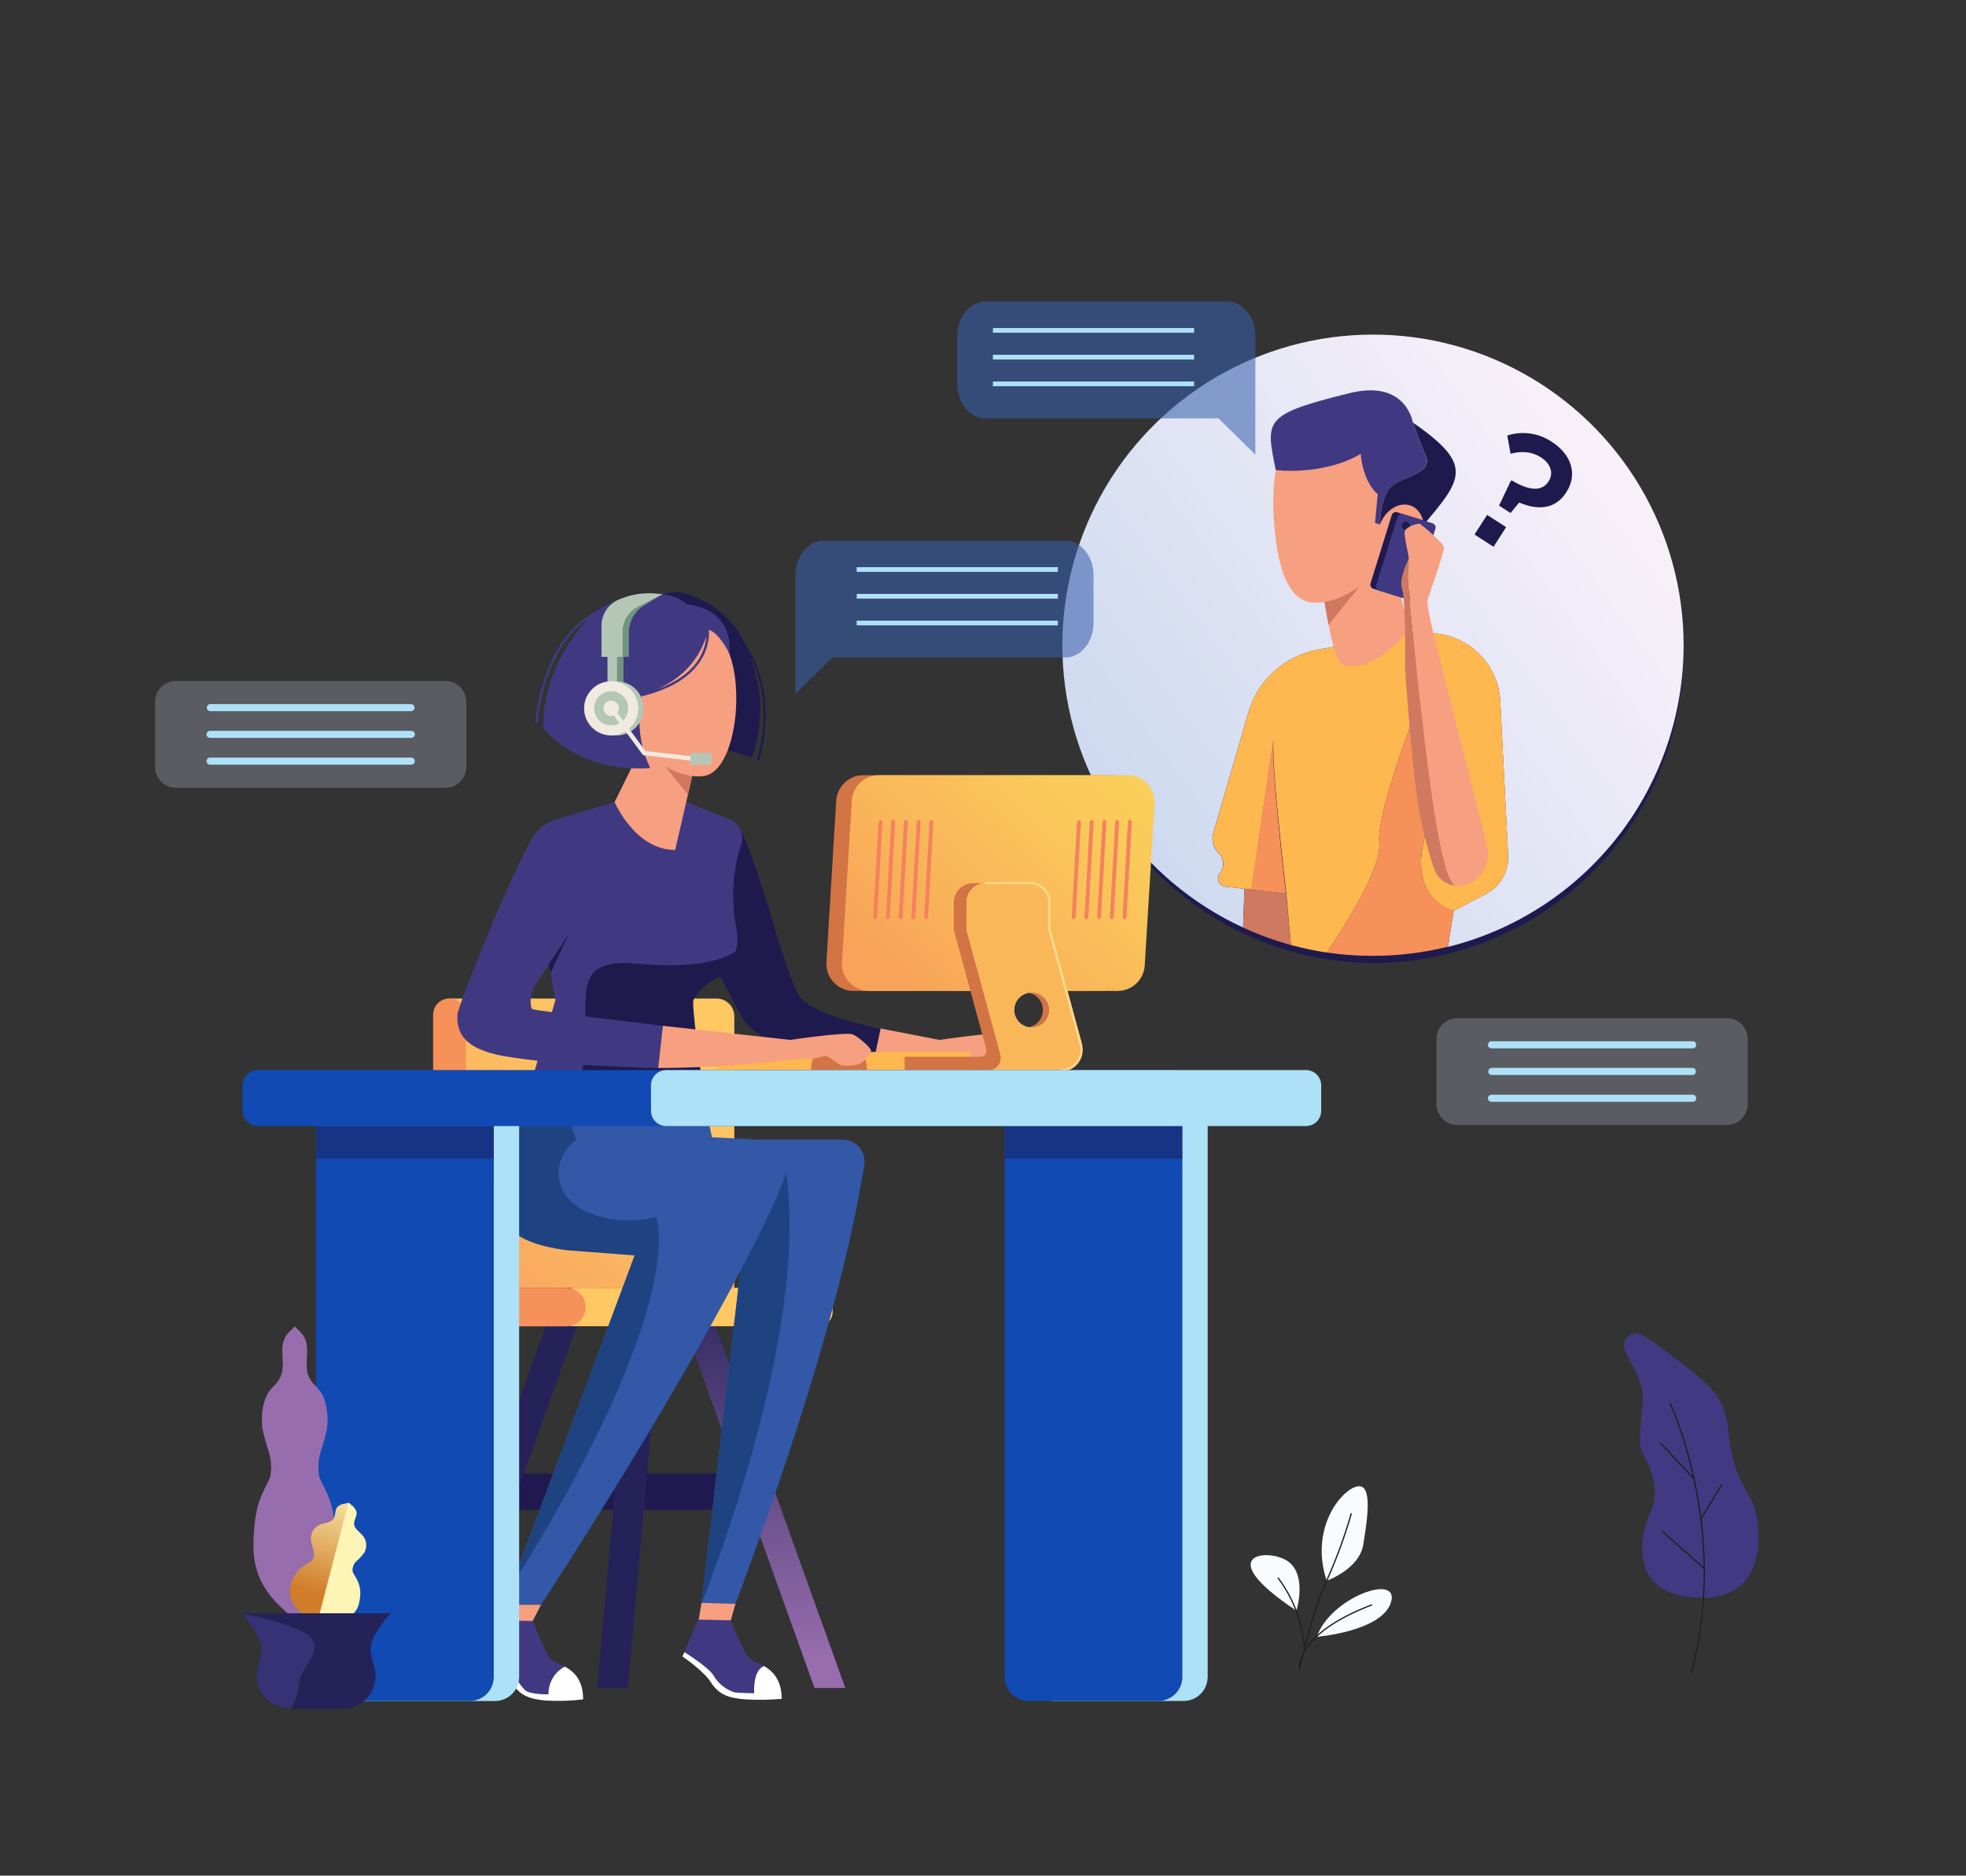 <svg xmlns="http://www.w3.org/2000/svg" width="671" height="640" viewBox="0 0 671 640" fill="none"><rect x="0" y="0" width="671" height="640" fill="#333333" stroke="none"/><path d="M256.266 502.836H171.943V515.216H256.266V502.836Z" fill="#1F1950"></path><path d="M288.496 575.975H277.995L228.531 438.185H239.032L288.496 575.975Z" fill="url(#paint0_linear_850:14373)"></path><path d="M203.805 575.975H214.306L226.663 438.185H216.162L203.805 575.975Z" fill="url(#paint1_linear_850:14373)"></path><path d="M141.973 575.975H152.474L201.938 438.185H191.437L141.973 575.975Z" fill="url(#paint2_linear_850:14373)"></path><path d="M154.408 340.722H244.557C245.353 340.722 246.141 340.879 246.876 341.184C247.612 341.488 248.28 341.935 248.843 342.498C249.406 343.061 249.852 343.729 250.157 344.464C250.461 345.2 250.618 345.988 250.618 346.784V439.427H155.884C154.831 439.427 153.821 439.008 153.077 438.264C152.332 437.519 151.914 436.509 151.914 435.456V343.216C151.914 342.555 152.177 341.921 152.645 341.453C153.112 340.985 153.747 340.722 154.408 340.722Z" fill="url(#paint3_linear_850:14373)"></path><path d="M194.869 439.427H279.314C280.608 439.427 281.848 439.94 282.762 440.855C283.677 441.769 284.19 443.009 284.19 444.302V447.657C284.19 448.951 283.677 450.191 282.762 451.105C281.848 452.02 280.608 452.533 279.314 452.533H194.869V439.427Z" fill="url(#paint4_linear_850:14373)"></path><path d="M159.006 425.302V346.281C159.006 344.798 158.416 343.375 157.368 342.327C156.319 341.278 154.897 340.689 153.414 340.689C151.931 340.689 150.509 341.278 149.46 342.327C148.411 343.375 147.822 344.798 147.822 346.281V426.342C147.822 433.297 150.585 439.968 155.503 444.886C160.421 449.804 167.092 452.567 174.047 452.567H193.316C194.179 452.568 195.034 452.4 195.832 452.071C196.629 451.741 197.354 451.258 197.965 450.648C198.576 450.039 199.061 449.314 199.391 448.517C199.722 447.72 199.892 446.865 199.892 446.002C199.892 444.258 199.199 442.586 197.966 441.353C196.733 440.119 195.06 439.427 193.316 439.427H173.119C171.265 439.427 169.428 439.061 167.715 438.351C166.002 437.641 164.446 436.601 163.135 435.289C161.825 433.977 160.785 432.42 160.077 430.706C159.368 428.993 159.004 427.156 159.006 425.302Z" fill="#F69159"></path><path d="M469.622 116.642C445.449 116.648 422.004 124.914 403.172 140.069C384.34 155.225 371.252 176.36 366.077 199.973C360.902 223.585 363.951 248.257 374.719 269.9C385.486 291.542 403.325 308.856 425.28 318.971C430.556 321.404 436.024 323.394 441.63 324.921L442.223 325.088C446.055 326.112 449.942 326.919 453.865 327.504C459.083 328.262 464.349 328.636 469.622 328.622C497.55 328.335 524.236 317.04 543.883 297.19C563.53 277.34 574.551 250.539 574.551 222.61C574.551 194.681 563.53 167.88 543.883 148.03C524.236 128.18 497.55 116.884 469.622 116.597V116.642Z" fill="#1F1A4E"></path><path d="M574.622 220.189C574.622 201.165 569.503 182.491 559.802 166.126C550.101 149.762 536.175 136.309 519.485 127.178C502.796 118.048 483.956 113.577 464.944 114.234C445.931 114.891 427.445 120.651 411.425 130.911C395.405 141.172 382.441 155.553 373.893 172.549C365.344 189.544 361.526 208.526 362.839 227.505C364.151 246.483 370.547 264.759 381.354 280.415C392.161 296.072 406.982 308.531 424.262 316.488L424.743 303.27L418.212 302.543C417.701 302.485 417.215 302.291 416.806 301.98C416.396 301.669 416.078 301.253 415.886 300.777C415.693 300.3 415.633 299.78 415.712 299.272C415.791 298.764 416.005 298.286 416.333 297.89C417.122 296.931 417.526 295.713 417.466 294.473C417.406 293.232 416.887 292.059 416.009 291.18L415.785 290.968C414.933 290.119 414.324 289.057 414.023 287.892C413.722 286.727 413.74 285.503 414.074 284.347L426.085 243.081C427.642 237.699 430.662 232.856 434.808 229.089C438.954 225.321 444.064 222.779 449.57 221.743L482.214 215.659L489.226 216.107C495.195 216.48 500.818 219.037 505.023 223.29C509.228 227.543 511.722 233.194 512.029 239.167L514.713 291.907C514.848 294.571 514.217 297.218 512.895 299.535C511.573 301.851 509.615 303.741 507.254 304.981L496.137 310.807L494.191 323.109C517.163 317.394 537.561 304.156 552.137 285.505C566.713 266.853 574.628 243.86 574.622 220.189Z" fill="url(#paint5_linear_850:14373)"></path><path d="M438.923 304.869L424.743 303.281L424.262 316.488C429.541 318.928 435.014 320.925 440.623 322.46L438.923 304.869Z" fill="#CF7961"></path><path d="M514.723 291.885L512.039 239.144C511.732 233.171 509.239 227.52 505.034 223.268C500.828 219.015 495.206 216.458 489.236 216.084L482.225 215.637L449.569 221.743C444.064 222.779 438.953 225.321 434.807 229.089C430.661 232.856 427.641 237.699 426.084 243.081L414.118 284.336C413.784 285.492 413.766 286.716 414.067 287.881C414.368 289.045 414.977 290.108 415.829 290.957L416.053 291.169C416.931 292.048 417.45 293.221 417.51 294.462C417.57 295.702 417.166 296.92 416.377 297.879C416.049 298.275 415.835 298.753 415.756 299.261C415.677 299.769 415.737 300.289 415.93 300.765C416.122 301.242 416.44 301.658 416.85 301.969C417.259 302.28 417.745 302.474 418.256 302.531L424.787 303.258L438.967 304.846L427.135 303.527L429.07 290.286L434.662 252.363C434.114 257.451 435.937 276.586 437.391 290.286C438.263 298.561 439.012 304.824 439.012 304.824L440.623 322.46L441.226 322.617C445.055 323.639 448.938 324.446 452.857 325.032C459.165 315.739 471.612 296.202 470.75 287.68C469.632 276.295 485.926 235.689 485.926 235.689C485.926 235.689 490.098 259.979 488.8 272.158C487.503 284.336 483.276 290.901 485.736 300.015C486.359 302.575 487.652 304.924 489.481 306.82C491.311 308.717 493.611 310.093 496.148 310.807L507.264 304.981C509.629 303.739 511.589 301.846 512.911 299.525C514.234 297.204 514.862 294.552 514.723 291.885Z" fill="#FFB84F"></path><path d="M434.573 252.385L428.982 290.308L427.047 303.549L438.879 304.869C438.879 304.869 438.13 298.584 437.257 290.33C435.848 276.608 434.025 257.474 434.573 252.385Z" fill="#F69159"></path><path d="M485.736 300.015C483.276 290.901 487.492 284.359 488.801 272.158C490.109 259.957 485.927 235.689 485.927 235.689C485.927 235.689 469.61 276.295 470.751 287.68C471.601 296.202 459.154 315.739 452.857 325.032C458.075 325.791 463.342 326.164 468.615 326.151C477.243 326.155 485.839 325.107 494.213 323.031L496.159 310.729C493.631 310.023 491.334 308.66 489.503 306.778C487.672 304.896 486.373 302.563 485.736 300.015Z" fill="#F69159"></path><path d="M458.415 226.954C468.838 230.309 481.005 214.809 481.005 214.809L473.993 187.187L450.105 189.949C450.105 189.949 453.718 225.445 458.415 226.954Z" fill="#F79F81"></path><path d="M453.439 213.244L465.293 198.459L449.301 190.452L453.439 213.244Z" fill="#CF7961"></path><path d="M434.695 175.701C435.332 188.83 438.106 204.968 448.003 205.617C461.121 206.478 476.946 191.201 478.109 178.094C479.272 164.988 484.103 143.225 466.333 141.648C440.521 139.367 433.554 152.473 434.695 175.701Z" fill="#F79F81"></path><path d="M474.072 166.799C477.103 162.717 489.248 161.778 486.687 155.795C484.126 149.812 482.214 144.187 482.214 144.187C482.214 144.187 479.977 129.38 460.697 134.122C430.905 141.469 432.023 143.348 435.411 160.391C435.411 160.391 451.471 162.46 464.432 154.878C464.432 154.878 464.891 164.003 470.225 168.656L469.297 178.419L470.952 179.056C470.952 179.056 471.03 170.881 474.072 166.799Z" fill="#403982"></path><path d="M482.226 144.187C482.226 144.187 484.127 149.778 486.699 155.795C489.271 161.811 477.115 162.717 474.084 166.799C471.053 170.881 470.986 179.101 470.986 179.101L482.226 183.406C498.497 163.97 504.693 159.765 482.226 144.187Z" fill="#1F1A4E"></path><path d="M485.204 184.429C487.121 179.356 485.482 174.037 481.542 172.547C477.602 171.057 472.853 173.962 470.935 179.034C469.018 184.107 470.657 189.426 474.597 190.916C478.537 192.406 483.286 189.501 485.204 184.429Z" fill="#F79F81"></path><path d="M486.546 177.814L476.852 174.793C476.079 174.552 475.258 174.983 475.017 175.755L467.75 199.074C467.509 199.846 467.94 200.667 468.713 200.908L478.407 203.93C479.18 204.17 480.001 203.739 480.242 202.967L487.509 179.649C487.75 178.876 487.319 178.055 486.546 177.814Z" fill="#1F1A4E"></path><path d="M488.944 178.555L478.801 175.394C478.029 175.153 477.207 175.584 476.966 176.357L469.699 199.675C469.458 200.447 469.889 201.269 470.662 201.509L480.805 204.671C481.577 204.911 482.399 204.48 482.639 203.708L489.907 180.39C490.147 179.617 489.716 178.796 488.944 178.555Z" fill="#403982"></path><path d="M479.764 180.722C480.53 180.722 481.15 180.102 481.15 179.336C481.15 178.57 480.53 177.949 479.764 177.949C478.998 177.949 478.377 178.57 478.377 179.336C478.377 180.102 478.998 180.722 479.764 180.722Z" fill="#1F1A4E"></path><path d="M507.521 288.441L490.243 220.222C490.243 220.222 486.642 206.545 487.257 204.566C487.872 202.586 492.949 188.305 492.849 186.829C492.748 185.353 485.401 179.224 484.741 178.799C484.081 178.374 479.708 179.75 479.429 181.416C479.149 183.082 480.894 189.68 480.804 190.497C480.804 190.497 480.089 198.471 480.804 201.345C481.52 204.219 489.013 299.892 496.886 302.274C498.546 302.44 500.22 302.138 501.717 301.402C504.036 300.248 505.882 298.325 506.941 295.961C507.999 293.597 508.205 290.939 507.521 288.441Z" fill="#F79F81"></path><path d="M480.76 201.3C480.044 198.426 480.76 190.452 480.76 190.452C480.659 191.28 477.26 197.453 478.523 200.909C479.787 204.364 479.586 226.485 479.575 228.375C479.575 229.762 480.917 246.917 482.158 259.286C482.158 259.442 482.158 259.599 482.158 259.755L482.225 260.382L482.393 262.037C482.751 265.392 483.086 268.243 483.377 269.999C484.508 279.055 486.569 287.971 489.528 296.604C490.094 298.124 491.076 299.453 492.361 300.442C493.646 301.431 495.183 302.038 496.797 302.196C488.969 299.848 481.465 204.185 480.76 201.3Z" fill="#CF7961"></path><path d="M515.652 164.048L516.044 163.97C522.329 167.727 526.411 167.549 528.468 164.35L528.536 164.249C530.28 161.532 529.408 158.3 525.919 156.063C522.866 154.095 519.466 153.827 515.552 154.811L514.433 148.604C516.954 147.793 519.626 147.562 522.248 147.93C524.87 148.298 527.376 149.255 529.576 150.729C536.353 155.079 538.522 161.823 534.642 167.884L534.575 167.985C530.66 174.091 524.51 174.024 518.493 171.485L515.552 175.053L511.626 172.525L515.652 164.048ZM507.556 175.701L514.042 179.873L509.748 186.583L503.25 182.389L507.556 175.701Z" fill="#1F1A4E"></path><path d="M341.663 352.823C339.706 352.04 320.65 354.836 320.65 354.836L272.707 345.565L254.869 348.618C272.841 365.292 304.624 361.501 315.539 359.589H315.852C319.363 359.589 327.572 362.843 329.641 362.675C331.71 362.508 339.706 364.196 341.943 364.196C344.179 364.196 348.988 359.499 348.955 358.929C348.921 358.359 343.62 353.606 341.663 352.823Z" fill="#F79F81"></path><path opacity="0.57" d="M271.498 236.751L284.057 224.349H363.626C368.927 224.349 373.222 219.048 373.222 212.517V196.301C373.222 189.77 368.927 184.48 363.626 184.48H281.093C275.792 184.48 271.498 189.77 271.498 196.301V236.751Z" fill="#3960AC"></path><path d="M361.054 193.528H292.389V195.138H361.054V193.528Z" fill="#ADE1F7"></path><path d="M361.054 202.653H292.389V204.263H361.054V202.653Z" fill="#ADE1F7"></path><path d="M361.054 211.779H292.389V213.389H361.054V211.779Z" fill="#ADE1F7"></path><path opacity="0.57" d="M428.457 155.158L415.887 142.755H336.306C331.005 142.755 326.711 137.454 326.711 130.923V114.707C326.711 108.176 331.005 102.875 336.306 102.875H418.85C424.151 102.875 428.457 108.176 428.457 114.707V155.158Z" fill="#3960AC"></path><path d="M407.554 111.934H338.889V113.544H407.554V111.934Z" fill="#ADE1F7"></path><path d="M407.554 121.06H338.889V122.67H407.554V121.06Z" fill="#ADE1F7"></path><path d="M407.554 130.174H338.889V131.784H407.554V130.174Z" fill="#ADE1F7"></path><path opacity="0.25" d="M152.005 232.356H60.078C56.131 232.356 52.932 235.556 52.932 239.502V261.668C52.932 265.614 56.131 268.814 60.078 268.814H152.005C155.951 268.814 159.151 265.614 159.151 261.668V239.502C159.151 235.556 155.951 232.356 152.005 232.356Z" fill="#D1DBEF"></path><path d="M140.375 242.678H71.698C71.396 242.649 71.116 242.509 70.912 242.285C70.709 242.06 70.596 241.768 70.596 241.465C70.596 241.162 70.709 240.87 70.912 240.645C71.116 240.421 71.396 240.28 71.698 240.251H140.375C140.677 240.28 140.957 240.421 141.161 240.645C141.364 240.87 141.477 241.162 141.477 241.465C141.477 241.768 141.364 242.06 141.161 242.285C140.957 242.509 140.677 242.649 140.375 242.678Z" fill="#ADE1F7"></path><path d="M140.375 251.793H71.698C71.378 251.793 71.07 251.666 70.844 251.439C70.618 251.213 70.49 250.905 70.49 250.585C70.49 250.265 70.618 249.957 70.844 249.731C71.07 249.504 71.378 249.377 71.698 249.377H140.375C140.695 249.377 141.002 249.504 141.229 249.731C141.455 249.957 141.583 250.265 141.583 250.585C141.583 250.905 141.455 251.213 141.229 251.439C141.002 251.666 140.695 251.793 140.375 251.793Z" fill="#ADE1F7"></path><path d="M140.375 260.918H71.698C71.539 260.918 71.382 260.887 71.236 260.826C71.089 260.766 70.956 260.677 70.844 260.565C70.732 260.452 70.643 260.319 70.582 260.173C70.522 260.026 70.49 259.869 70.49 259.71C70.49 259.552 70.522 259.395 70.582 259.248C70.643 259.102 70.732 258.969 70.844 258.856C70.956 258.744 71.089 258.655 71.236 258.595C71.382 258.534 71.539 258.503 71.698 258.503H140.375C140.533 258.503 140.691 258.534 140.837 258.595C140.984 258.655 141.117 258.744 141.229 258.856C141.341 258.969 141.43 259.102 141.491 259.248C141.551 259.395 141.583 259.552 141.583 259.71C141.583 259.869 141.551 260.026 141.491 260.173C141.43 260.319 141.341 260.452 141.229 260.565C141.117 260.677 140.984 260.766 140.837 260.826C140.691 260.887 140.533 260.918 140.375 260.918Z" fill="#ADE1F7"></path><path opacity="0.25" d="M589.35 347.399H497.424C493.477 347.399 490.277 350.599 490.277 354.545V376.711C490.277 380.657 493.477 383.857 497.424 383.857H589.35C593.297 383.857 596.497 380.657 596.497 376.711V354.545C596.497 350.599 593.297 347.399 589.35 347.399Z" fill="#D1DBEF"></path><path d="M577.721 357.721H509.044C508.723 357.721 508.416 357.594 508.19 357.368C507.963 357.141 507.836 356.834 507.836 356.513C507.836 356.193 507.963 355.886 508.19 355.659C508.416 355.433 508.723 355.306 509.044 355.306H577.721C578.041 355.306 578.348 355.433 578.575 355.659C578.801 355.886 578.928 356.193 578.928 356.513C578.928 356.834 578.801 357.141 578.575 357.368C578.348 357.594 578.041 357.721 577.721 357.721Z" fill="#ADE1F7"></path><path d="M577.721 366.813H509.044C508.742 366.784 508.462 366.644 508.258 366.42C508.054 366.195 507.941 365.903 507.941 365.6C507.941 365.297 508.054 365.005 508.258 364.78C508.462 364.556 508.742 364.415 509.044 364.386H577.721C578.022 364.415 578.302 364.556 578.506 364.78C578.71 365.005 578.823 365.297 578.823 365.6C578.823 365.903 578.71 366.195 578.506 366.42C578.302 366.644 578.022 366.784 577.721 366.813Z" fill="#ADE1F7"></path><path d="M577.721 375.961H509.044C508.723 375.961 508.416 375.834 508.19 375.607C507.963 375.381 507.836 375.074 507.836 374.753C507.836 374.433 507.963 374.126 508.19 373.899C508.416 373.673 508.723 373.546 509.044 373.546H577.721C578.041 373.546 578.348 373.673 578.575 373.899C578.801 374.126 578.928 374.433 578.928 374.753C578.928 375.074 578.801 375.381 578.575 375.607C578.348 375.834 578.041 375.961 577.721 375.961Z" fill="#ADE1F7"></path><path d="M287.559 388.867H257.912L239.426 546.977L251.023 547.268C285.434 455.229 292.144 413.817 294.985 397.691C295.174 396.608 295.124 395.497 294.838 394.435C294.552 393.374 294.037 392.388 293.329 391.547C292.622 390.706 291.738 390.03 290.741 389.567C289.744 389.104 288.658 388.865 287.559 388.867Z" fill="#3258A7"></path><path d="M239.426 546.977C239.426 546.977 276.689 456.582 268.223 399.357C267.686 395.722 257.912 388.856 257.912 388.856L239.426 546.977Z" fill="#1E4380"></path><path d="M258.851 388.867L243.015 388.062L238.542 367.831L179.393 373.255L172.068 396.158C165.749 415.919 171.33 422.998 192.891 424.452L216.633 428.378L172.068 547.614H184.66C227.269 482.125 259.756 423.647 267.82 401.739C268.353 400.294 268.529 398.741 268.333 397.213C268.137 395.684 267.575 394.226 266.694 392.962C265.813 391.698 264.64 390.666 263.275 389.953C261.909 389.24 260.391 388.867 258.851 388.867Z" fill="#3258A7"></path><path d="M223.981 415.293C209.588 418.827 194.434 413.817 191.471 404.803C188.116 394.57 196.671 388.867 196.671 388.867L190.363 371.924L179.37 373.255L172.045 396.158C165.727 415.919 172.906 423.781 193.226 426.588L216.611 428.378L174.55 541.273C235.734 443.878 223.981 415.293 223.981 415.293Z" fill="#1E4380"></path><path d="M239.426 546.955L251.023 547.245L248.988 554.38H238.174L239.426 546.955Z" fill="#F79F81"></path><path d="M184.661 547.592L181.395 553.9H169.619L172.068 547.592H184.661Z" fill="#F79F81"></path><path d="M243.608 571.927C245.215 574.584 247.729 576.571 250.687 577.519C252.253 577.742 257.397 577.809 257.397 577.809C257.397 577.809 256.771 570.048 260.752 568.538C258.839 567.42 257.005 566.872 256.144 566.302C253.975 564.714 249.434 552.882 249.434 552.882L238.251 552.647L233.498 563.897C233.498 563.897 242.188 569.12 243.608 571.927Z" fill="#403982"></path><path d="M242.601 573.996C245.173 578.022 248.294 579.409 254.31 579.856C258.469 580.104 262.64 580.048 266.791 579.688C266.791 573.168 263.693 570.182 260.774 568.505C256.782 570.015 257.419 577.776 257.419 577.776C257.419 577.776 252.264 577.709 250.709 577.485C247.752 576.537 245.237 574.551 243.63 571.893C242.21 569.086 233.565 563.752 233.565 563.752L232.928 565.239C232.928 565.239 240.018 569.97 242.601 573.996Z" fill="white"></path><path d="M171.498 567.096C173.343 568.717 177.47 575.069 179.136 576.68C180.803 578.29 187.2 578.156 187.2 578.156C187.159 576.215 187.661 574.301 188.649 572.63C189.637 570.958 191.071 569.596 192.791 568.695C190.957 567.711 189.235 567.208 188.407 566.604C186.238 565.016 181.888 553.105 181.888 553.105L169.888 552.927L165.627 563.786C167.708 564.652 169.679 565.763 171.498 567.096Z" fill="#403982"></path><path d="M174.841 574.399C177.414 578.425 180.534 579.823 186.55 580.27C190.714 580.504 194.891 580.37 199.031 579.867C199.031 573.157 195.777 570.294 192.791 568.684C191.071 569.585 189.636 570.947 188.648 572.619C187.66 574.29 187.159 576.204 187.199 578.145C187.199 578.145 180.791 578.29 179.136 576.669C177.481 575.047 173.343 568.706 171.498 567.085C169.681 565.737 167.71 564.61 165.626 563.73L164.922 565.519C164.922 565.519 172.225 570.35 174.841 574.399Z" fill="white"></path><path d="M272.572 339.559C271.029 336.943 268.435 329.494 265.997 321.99C264.107 315.582 262.06 308.828 260.07 302.688C256.625 292.03 253.36 283.24 251.604 281.44C246.515 276.374 235.209 315.303 235.209 315.303L246.65 334.683C249.781 340.756 252.812 346.594 253.27 347.22C254.254 348.573 256.625 353.371 269.654 357.676C282.682 361.982 298.395 361.289 298.395 361.289L300.564 350.922C300.564 350.922 276.744 346.683 272.572 339.559Z" fill="#1F1A4E"></path><path d="M249.121 279.706L234.191 273.678H209.766L189.234 279.785C186.358 280.655 183.923 282.589 182.425 285.193C180.927 287.797 180.478 290.874 181.171 293.797L189.569 341.259L179.84 374.284H240.308L235.667 340.79L235.812 340.331C236.338 338.687 237.186 337.165 238.308 335.853C239.429 334.542 240.801 333.467 242.343 332.693C247.935 329.953 251.167 326.229 251.626 322.248C251.786 320.291 251.665 318.321 251.268 316.399C249.442 306.913 250.038 297.12 253.001 287.926C253.52 286.319 253.408 284.575 252.687 283.049C251.966 281.522 250.691 280.327 249.121 279.706Z" fill="#403982"></path><path d="M243.674 334.382C245.529 333.376 247.143 331.979 248.405 330.288C249.666 328.596 250.543 326.65 250.977 324.585C250.977 324.585 243.562 331.295 217.852 328.846C188.194 326.084 206.668 348.003 196.111 374.317H240.252C240.252 374.317 236.013 343.228 236.629 341.405C237.244 339.582 240.498 335.947 243.674 334.382Z" fill="#1F1A4E"></path><path d="M194.155 318.68L187.892 332.067L185.756 322.762L194.155 318.68Z" fill="#1F1A4E"></path><path d="M181.752 344.368C180.992 344.089 180.41 339.75 182.87 335.847C185.454 331.72 194.166 318.68 194.166 318.68C194.166 318.68 187.456 280.992 183.653 283.408C179.851 285.824 159.363 334.572 156.142 345.845C155.729 352.432 158.29 357.867 171.978 360.383C181.978 361.975 192.058 363.02 202.173 363.514C214.083 364.23 223.992 364.442 224.607 364.454L226.251 350.038C226.251 350.038 183.318 344.939 181.752 344.368Z" fill="#403982"></path><path d="M331.318 358.94H244.223V365.125H331.318V358.94Z" fill="#FFB84F"></path><path d="M295.9 365.136H276.81C276.766 363.855 276.981 362.578 277.441 361.382C277.901 360.186 278.597 359.094 279.487 358.172C280.378 357.251 281.445 356.518 282.625 356.017C283.805 355.517 285.074 355.259 286.355 355.259C287.637 355.259 288.906 355.517 290.085 356.017C291.265 356.518 292.332 357.251 293.223 358.172C294.114 359.094 294.81 360.186 295.27 361.382C295.73 362.578 295.944 363.855 295.9 365.136Z" fill="#D37444"></path><path d="M291.047 352.957C288.866 352.018 269.709 354.836 269.709 354.836L226.25 350.038L224.629 364.42C251.066 364.42 273.097 361.065 274.138 361.222H274.205H274.451H274.507C275.166 361.309 275.833 361.335 276.497 361.3C277.53 361.267 278.555 361.109 279.55 360.83L279.807 360.752C280.557 360.551 281.127 360.361 281.396 360.293C282.167 360.115 284.337 361.568 285.869 362.854C287.401 364.141 291.371 363.559 292.937 363.201C294.502 362.843 297.41 359.343 297.287 358.437C297.164 357.531 293.227 353.908 291.047 352.957Z" fill="#F79F81"></path><path d="M376.152 338.128H291.293C290.034 338.127 288.789 337.869 287.633 337.371C286.477 336.872 285.435 336.143 284.571 335.229C283.706 334.314 283.037 333.232 282.605 332.05C282.172 330.868 281.985 329.611 282.055 328.354L285.41 273.242C285.544 270.883 286.576 268.664 288.293 267.04C290.011 265.416 292.284 264.51 294.648 264.508H379.507C380.766 264.508 382.012 264.764 383.168 265.262C384.325 265.76 385.368 266.489 386.232 267.404C387.097 268.319 387.766 269.402 388.198 270.584C388.63 271.767 388.816 273.025 388.744 274.283L385.389 329.394C385.255 331.754 384.224 333.973 382.506 335.597C380.789 337.221 378.515 338.126 376.152 338.128Z" fill="#D37444"></path><path d="M381.464 338.128H296.605C295.347 338.127 294.101 337.869 292.946 337.371C291.79 336.872 290.748 336.143 289.883 335.229C289.019 334.314 288.35 333.232 287.917 332.05C287.485 330.868 287.298 329.611 287.368 328.354L290.723 273.242C290.857 270.883 291.888 268.664 293.606 267.04C295.323 265.416 297.597 264.51 299.96 264.508H384.819C386.079 264.508 387.325 264.764 388.481 265.262C389.637 265.76 390.68 266.489 391.545 267.404C392.41 268.319 393.079 269.402 393.511 270.584C393.942 271.767 394.128 273.025 394.057 274.283L390.702 329.394C390.568 331.754 389.536 333.973 387.819 335.597C386.101 337.221 383.828 338.126 381.464 338.128Z" fill="url(#paint6_linear_850:14373)"></path><path d="M362.742 356.748L351.995 317.305H353.784V307.911C353.784 306.173 353.094 304.506 351.865 303.277C350.636 302.048 348.969 301.357 347.231 301.357H332.066C331.206 301.357 330.355 301.527 329.56 301.856C328.766 302.186 328.044 302.669 327.436 303.278C326.829 303.886 326.347 304.609 326.019 305.404C325.691 306.199 325.523 307.051 325.524 307.911V317.305L336.618 357.934C336.702 358.245 336.713 358.571 336.651 358.888C336.589 359.204 336.455 359.502 336.259 359.758C336.063 360.014 335.812 360.222 335.523 360.365C335.234 360.509 334.916 360.583 334.594 360.584H308.771V365.225H356.256C357.289 365.227 358.308 364.991 359.235 364.534C360.162 364.078 360.97 363.413 361.598 362.593C362.226 361.773 362.656 360.818 362.854 359.805C363.053 358.791 363.014 357.745 362.742 356.748ZM349.971 350.642C348.785 350.645 347.625 350.295 346.638 349.638C345.65 348.98 344.88 348.045 344.425 346.95C343.97 345.855 343.849 344.649 344.079 343.486C344.309 342.322 344.879 341.253 345.717 340.413C346.555 339.574 347.623 339.002 348.786 338.77C349.949 338.538 351.155 338.656 352.251 339.109C353.347 339.562 354.284 340.331 354.943 341.317C355.602 342.303 355.954 343.462 355.954 344.648C355.951 346.234 355.32 347.754 354.198 348.876C353.077 349.997 351.557 350.628 349.971 350.631V350.642Z" fill="#D37444"></path><path d="M351.582 301.346H336.417C335.557 301.346 334.706 301.516 333.911 301.845C333.117 302.175 332.395 302.658 331.787 303.266C331.18 303.875 330.698 304.598 330.37 305.393C330.042 306.188 329.874 307.04 329.875 307.9V317.294H358.135V307.9C358.135 306.162 357.445 304.495 356.216 303.266C354.987 302.037 353.32 301.346 351.582 301.346Z" fill="#E3E3E3"></path><path d="M368.86 356.368L358.224 317.294H329.908L331.496 323.143L341.494 359.846C341.659 360.455 341.687 361.094 341.576 361.715C341.465 362.336 341.218 362.925 340.853 363.439C340.487 363.954 340.012 364.381 339.461 364.689C338.911 364.998 338.299 365.181 337.669 365.225H362.139C363.213 365.219 364.272 364.965 365.233 364.484C366.194 364.004 367.031 363.308 367.681 362.452C368.33 361.596 368.774 360.603 368.979 359.548C369.183 358.493 369.143 357.405 368.86 356.368ZM352.141 350.631C350.955 350.631 349.796 350.28 348.81 349.621C347.825 348.962 347.056 348.026 346.603 346.931C346.149 345.836 346.03 344.63 346.262 343.468C346.493 342.305 347.064 341.237 347.902 340.398C348.74 339.56 349.808 338.989 350.971 338.758C352.134 338.527 353.339 338.645 354.435 339.099C355.53 339.553 356.466 340.321 357.125 341.307C357.783 342.292 358.135 343.451 358.135 344.637C358.135 346.227 357.503 347.751 356.379 348.876C355.255 350 353.73 350.631 352.141 350.631Z" fill="#E3E3E3"></path><path d="M368.86 356.368L358.225 317.294H358.135V307.9C358.135 307.039 357.966 306.187 357.636 305.392C357.307 304.597 356.824 303.874 356.216 303.266C355.607 302.657 354.885 302.174 354.09 301.845C353.295 301.516 352.442 301.346 351.582 301.346H336.417C335.557 301.346 334.706 301.516 333.911 301.845C333.117 302.175 332.395 302.658 331.787 303.266C331.18 303.875 330.698 304.598 330.37 305.393C330.042 306.188 329.874 307.04 329.875 307.9V317.294L331.463 323.143L341.461 359.846C341.626 360.455 341.654 361.093 341.543 361.715C341.432 362.336 341.185 362.925 340.819 363.439C340.454 363.954 339.979 364.381 339.428 364.689C338.878 364.998 338.266 365.181 337.636 365.225H362.105C363.183 365.224 364.245 364.974 365.21 364.495C366.176 364.017 367.018 363.322 367.671 362.466C368.324 361.609 368.771 360.613 368.978 359.556C369.184 358.498 369.144 357.408 368.86 356.368ZM352.141 350.631C350.955 350.631 349.797 350.28 348.811 349.621C347.825 348.962 347.057 348.026 346.603 346.931C346.149 345.835 346.031 344.63 346.262 343.467C346.493 342.305 347.064 341.237 347.902 340.398C348.741 339.56 349.809 338.989 350.972 338.758C352.134 338.527 353.34 338.645 354.435 339.099C355.53 339.553 356.466 340.321 357.125 341.307C357.784 342.292 358.135 343.451 358.135 344.637C358.135 346.227 357.504 347.751 356.38 348.875C355.255 350 353.731 350.631 352.141 350.631Z" fill="url(#paint7_linear_850:14373)"></path><path d="M368.861 356.748C368.774 356.749 368.69 356.721 368.621 356.668C368.553 356.615 368.503 356.541 368.481 356.458L357.868 317.607C357.818 317.569 357.778 317.519 357.751 317.463C357.724 317.407 357.71 317.345 357.711 317.282V307.888C357.708 306.258 357.059 304.695 355.906 303.542C354.754 302.39 353.191 301.741 351.56 301.738H336.418C336.311 301.738 336.209 301.695 336.134 301.62C336.058 301.544 336.016 301.442 336.016 301.335C336.016 301.228 336.058 301.126 336.134 301.05C336.209 300.975 336.311 300.932 336.418 300.932H351.583C353.427 300.935 355.194 301.669 356.498 302.973C357.802 304.277 358.536 306.044 358.539 307.888V317.036C358.572 317.075 358.595 317.121 358.606 317.171L369.252 356.256C369.28 356.359 369.266 356.468 369.214 356.56C369.161 356.652 369.075 356.72 368.973 356.748H368.861Z" fill="#FFD788"></path><path d="M362.095 365.628C361.988 365.628 361.885 365.586 361.81 365.51C361.734 365.435 361.692 365.332 361.692 365.225C361.692 365.119 361.734 365.016 361.81 364.941C361.885 364.865 361.988 364.823 362.095 364.823C363.111 364.824 364.114 364.591 365.026 364.141C365.937 363.692 366.733 363.038 367.351 362.231C367.968 361.424 368.392 360.485 368.588 359.487C368.784 358.49 368.747 357.461 368.48 356.48L357.867 317.394C357.84 317.292 357.854 317.183 357.906 317.091C357.958 316.999 358.045 316.931 358.147 316.902C358.198 316.887 358.251 316.882 358.303 316.888C358.356 316.894 358.407 316.911 358.453 316.937C358.499 316.963 358.539 316.998 358.571 317.04C358.603 317.082 358.626 317.131 358.639 317.182L369.286 356.268C369.585 357.368 369.626 358.522 369.407 359.64C369.188 360.759 368.713 361.812 368.021 362.717C367.328 363.623 366.437 364.356 365.415 364.861C364.393 365.366 363.268 365.628 362.128 365.628H362.095Z" fill="#FFD788"></path><path d="M366.399 313.659C366.312 313.655 366.226 313.633 366.146 313.595C366.067 313.557 365.996 313.504 365.938 313.438C365.88 313.373 365.835 313.296 365.807 313.213C365.778 313.13 365.767 313.042 365.773 312.955L367.596 280.377C367.624 280.216 367.71 280.07 367.838 279.967C367.966 279.864 368.127 279.812 368.291 279.82C368.455 279.829 368.61 279.897 368.727 280.012C368.845 280.127 368.915 280.281 368.927 280.445L367.104 313.033C367.092 313.209 367.012 313.373 366.88 313.49C366.748 313.608 366.575 313.668 366.399 313.659Z" fill="#F4825D"></path><path d="M370.751 313.659C370.663 313.655 370.577 313.633 370.498 313.595C370.419 313.557 370.348 313.504 370.29 313.438C370.231 313.373 370.187 313.296 370.158 313.213C370.13 313.13 370.119 313.042 370.125 312.955L371.948 280.377C371.975 280.216 372.061 280.07 372.189 279.967C372.317 279.864 372.479 279.812 372.643 279.82C372.807 279.829 372.962 279.897 373.079 280.012C373.196 280.127 373.267 280.281 373.278 280.445L371.455 313.033C371.444 313.209 371.364 313.373 371.232 313.49C371.1 313.608 370.927 313.668 370.751 313.659Z" fill="#F4825D"></path><path d="M375.09 313.659C374.914 313.648 374.75 313.567 374.632 313.435C374.515 313.303 374.455 313.131 374.464 312.955L376.298 280.378C376.299 280.29 376.318 280.203 376.354 280.123C376.391 280.044 376.443 279.972 376.508 279.913C376.573 279.854 376.65 279.81 376.733 279.782C376.816 279.754 376.904 279.744 376.991 279.751C377.167 279.76 377.333 279.838 377.452 279.967C377.571 280.097 377.635 280.268 377.629 280.445L375.761 313.033C375.752 313.204 375.678 313.365 375.552 313.482C375.427 313.599 375.261 313.662 375.09 313.659Z" fill="#F4825D"></path><path d="M379.429 313.659C379.341 313.655 379.255 313.633 379.176 313.595C379.097 313.557 379.026 313.504 378.967 313.438C378.909 313.373 378.864 313.296 378.836 313.213C378.808 313.13 378.796 313.042 378.802 312.955L380.625 280.377C380.653 280.216 380.739 280.07 380.867 279.967C380.995 279.864 381.156 279.812 381.32 279.82C381.484 279.829 381.64 279.897 381.757 280.012C381.874 280.127 381.945 280.281 381.956 280.445L380.122 313.033C380.118 313.119 380.096 313.204 380.059 313.283C380.022 313.361 379.97 313.432 379.905 313.49C379.841 313.548 379.766 313.593 379.684 313.622C379.602 313.651 379.515 313.664 379.429 313.659Z" fill="#F4825D"></path><path d="M383.768 313.659C383.681 313.655 383.595 313.633 383.516 313.595C383.436 313.557 383.366 313.504 383.307 313.438C383.249 313.373 383.204 313.296 383.176 313.213C383.148 313.13 383.136 313.042 383.142 312.954L384.965 280.377C384.969 280.29 384.991 280.204 385.029 280.125C385.067 280.045 385.12 279.975 385.186 279.916C385.251 279.858 385.328 279.813 385.411 279.785C385.494 279.757 385.582 279.745 385.67 279.751C385.756 279.755 385.841 279.777 385.92 279.814C385.998 279.851 386.068 279.903 386.127 279.968C386.185 280.032 386.23 280.107 386.259 280.189C386.288 280.271 386.3 280.358 386.296 280.444L384.473 313.033C384.462 313.209 384.381 313.373 384.249 313.49C384.117 313.608 383.945 313.668 383.768 313.659Z" fill="#F4825D"></path><path d="M298.663 313.659C298.575 313.655 298.489 313.633 298.41 313.595C298.331 313.557 298.26 313.504 298.202 313.438C298.143 313.373 298.099 313.296 298.071 313.213C298.042 313.13 298.031 313.042 298.037 312.955L299.86 280.377C299.887 280.216 299.973 280.07 300.101 279.967C300.23 279.864 300.391 279.812 300.555 279.82C300.719 279.829 300.874 279.897 300.991 280.012C301.108 280.127 301.179 280.281 301.19 280.445L299.368 313.033C299.356 313.209 299.276 313.373 299.144 313.49C299.012 313.608 298.839 313.668 298.663 313.659Z" fill="#F4825D"></path><path d="M303.002 313.659C302.826 313.648 302.662 313.567 302.544 313.435C302.427 313.303 302.367 313.131 302.376 312.955L304.188 280.378C304.189 280.29 304.208 280.203 304.244 280.123C304.28 280.044 304.333 279.972 304.398 279.913C304.463 279.854 304.539 279.81 304.622 279.782C304.706 279.754 304.794 279.744 304.881 279.751C305.057 279.76 305.223 279.838 305.342 279.967C305.461 280.097 305.525 280.268 305.518 280.445L303.684 313.033C303.673 313.205 303.596 313.366 303.469 313.483C303.342 313.599 303.175 313.662 303.002 313.659Z" fill="#F4825D"></path><path d="M307.341 313.659C307.253 313.655 307.167 313.633 307.088 313.595C307.009 313.557 306.938 313.504 306.88 313.438C306.821 313.373 306.777 313.296 306.748 313.213C306.72 313.13 306.708 313.042 306.714 312.955L308.537 280.377C308.565 280.216 308.651 280.07 308.779 279.967C308.907 279.864 309.069 279.812 309.233 279.82C309.396 279.829 309.552 279.897 309.669 280.012C309.786 280.127 309.857 280.281 309.868 280.445L308.034 313.033C308.03 313.119 308.008 313.204 307.971 313.283C307.934 313.361 307.882 313.432 307.817 313.49C307.753 313.548 307.678 313.593 307.596 313.622C307.514 313.651 307.427 313.664 307.341 313.659Z" fill="#F4825D"></path><path d="M311.681 313.659C311.593 313.655 311.507 313.633 311.428 313.595C311.349 313.557 311.278 313.504 311.219 313.438C311.161 313.373 311.116 313.296 311.088 313.213C311.06 313.13 311.048 313.042 311.054 312.955L312.877 280.377C312.905 280.216 312.991 280.07 313.119 279.967C313.247 279.864 313.408 279.812 313.572 279.82C313.736 279.829 313.892 279.897 314.009 280.012C314.126 280.127 314.197 280.281 314.208 280.445L312.385 313.033C312.374 313.209 312.293 313.373 312.161 313.49C312.029 313.608 311.857 313.668 311.681 313.659Z" fill="#F4825D"></path><path d="M316.03 313.659C315.942 313.655 315.857 313.633 315.777 313.595C315.698 313.557 315.627 313.504 315.569 313.438C315.511 313.373 315.466 313.296 315.438 313.213C315.409 313.13 315.398 313.042 315.404 312.955L317.227 280.377C317.254 280.216 317.34 280.07 317.469 279.967C317.597 279.864 317.758 279.812 317.922 279.82C318.086 279.829 318.241 279.897 318.358 280.012C318.475 280.127 318.546 280.281 318.558 280.445L316.735 313.033C316.723 313.209 316.643 313.373 316.511 313.49C316.379 313.608 316.206 313.668 316.03 313.659Z" fill="#F4825D"></path><path d="M116.52 377.538H177.189V572.195C177.191 573.274 176.979 574.343 176.567 575.34C176.156 576.337 175.551 577.243 174.789 578.007C174.026 578.77 173.121 579.376 172.124 579.789C171.128 580.202 170.059 580.415 168.981 580.415H124.728C122.551 580.415 120.463 579.55 118.924 578.011C117.384 576.471 116.52 574.383 116.52 572.206V377.538Z" fill="#ADE1F7"></path><path d="M107.863 377.538H168.533V572.195C168.533 574.372 167.668 576.46 166.129 578C164.589 579.539 162.501 580.404 160.324 580.404H116.072C113.895 580.404 111.807 579.539 110.268 578C108.728 576.46 107.863 574.372 107.863 572.195V377.538Z" fill="#104AB2"></path><path opacity="0.46" d="M168.533 384.237H107.863V395.409H168.533V384.237Z" fill="#1F1A4E"></path><path d="M351.516 377.538H412.185V572.195C412.185 574.372 411.32 576.46 409.781 578C408.242 579.539 406.154 580.404 403.977 580.404H359.724C357.547 580.404 355.459 579.539 353.92 578C352.38 576.46 351.516 574.372 351.516 572.195V377.538Z" fill="#ADE1F7"></path><path d="M342.871 377.538H403.54V572.195C403.54 574.372 402.675 576.46 401.136 578C399.596 579.539 397.509 580.404 395.332 580.404H351.068C348.891 580.404 346.803 579.539 345.264 578C343.724 576.46 342.859 574.372 342.859 572.195V377.538H342.871Z" fill="#104AB2"></path><path opacity="0.46" d="M403.541 384.237H342.871V395.409H403.541V384.237Z" fill="#1F1A4E"></path><path d="M399.346 365.136H87.991C85.119 365.136 82.791 367.464 82.791 370.336V379.037C82.791 381.909 85.119 384.237 87.991 384.237H399.346C402.218 384.237 404.547 381.909 404.547 379.037V370.336C404.547 367.464 402.218 365.136 399.346 365.136Z" fill="#104AB2"></path><path d="M445.735 365.136H227.38C224.508 365.136 222.18 367.464 222.18 370.336V379.037C222.18 381.909 224.508 384.237 227.38 384.237H445.735C448.607 384.237 450.935 381.909 450.935 379.037V370.336C450.935 367.464 448.607 365.136 445.735 365.136Z" fill="#ADE1F7"></path><path d="M254.121 219.395C248.764 207.339 235.746 202.038 230.636 202.038C226.672 202.21 222.86 203.605 219.721 206.031L234.181 251.524L256.547 258.48C261.144 245.318 259.97 235.185 255.932 223.812C264.711 240.777 258.404 259.062 258.314 259.286L259.075 259.565C259.086 259.353 266.568 237.679 254.121 219.395Z" fill="#1F1A4E"></path><path d="M230.434 290.029C216.712 290.029 209.768 273.679 209.768 273.679L220.716 251.524H239.325L230.434 290.029Z" fill="#F79F81"></path><path d="M234.772 271.162L224.662 258.548L239.279 251.524L234.772 271.162Z" fill="#CF7961"></path><path d="M251.29 239.67C251.021 251.222 247.308 264.05 239.86 264.855C228.364 266.085 211.153 252.173 210.135 240.654C209.117 229.135 208.122 210.001 223.734 208.614C246.436 206.612 251.625 224.125 251.29 239.67Z" fill="#F79F81"></path><path d="M248.863 222.873C248.863 222.873 251.447 208.413 234.448 206.176C226.843 199.466 211.377 203.235 204.052 208.223C201.755 209.376 199.613 210.815 197.677 212.506C184 224.438 182.748 246.279 182.736 246.503H183.542C183.542 246.291 184.794 224.785 198.214 213.076C199.052 212.346 199.929 211.663 200.842 211.03C191.985 220.491 185.051 234.336 185.398 248.606C199.936 264.866 221.934 262.026 221.934 262.026C217.125 252.43 218.053 242.477 218.959 237.612C228.767 235.219 235.566 231.092 239.19 225.311C241.173 222.22 242.146 218.589 241.974 214.921C242.88 215.179 245.486 216.353 248.863 222.873ZM238.496 224.908C235.712 229.381 230.948 232.736 224.305 235.174C231.015 232.2 237.926 226.82 241.08 217.091C240.875 219.869 239.988 222.555 238.496 224.908Z" fill="#403982"></path><path d="M212.787 220.189H209.521V237.679H212.787V220.189Z" fill="#709480"></path><path d="M210.605 220.189H207.34V237.679H210.605V220.189Z" fill="#B4C6B6"></path><path d="M214.642 224.125V215.659C214.686 213.826 215.189 212.033 216.105 210.445C217.022 208.856 218.322 207.523 219.887 206.567C221.497 205.594 226.094 202.731 226.094 202.731C226.094 202.731 218.131 202.731 214.597 204.096L213.658 204.454C211.832 205.158 210.263 206.398 209.155 208.01C208.047 209.623 207.453 211.533 207.451 213.49V224.125H214.642Z" fill="#709480"></path><path d="M212.484 224.125V215.659C212.483 213.884 212.971 212.142 213.894 210.625C214.817 209.108 216.14 207.874 217.718 207.059L226.105 202.732L223.533 202.519C219.76 202.205 215.964 202.744 212.428 204.096L211.5 204.454C209.672 205.155 208.101 206.394 206.993 208.008C205.885 209.621 205.292 211.533 205.293 213.49V224.125H212.484Z" fill="#B4C6B6"></path><path d="M210.426 250.954C215.534 250.954 219.675 246.813 219.675 241.705C219.675 236.598 215.534 232.457 210.426 232.457C205.318 232.457 201.178 236.598 201.178 241.705C201.178 246.813 205.318 250.954 210.426 250.954Z" fill="#B4C6B6"></path><path d="M208.604 250.954C213.712 250.954 217.853 246.813 217.853 241.705C217.853 236.598 213.712 232.457 208.604 232.457C203.496 232.457 199.355 236.598 199.355 241.705C199.355 246.813 203.496 250.954 208.604 250.954Z" fill="#F1EADF"></path><path d="M208.603 247.51C211.809 247.51 214.407 244.911 214.407 241.706C214.407 238.5 211.809 235.901 208.603 235.901C205.397 235.901 202.799 238.5 202.799 241.706C202.799 244.911 205.397 247.51 208.603 247.51Z" fill="#B4C6B6"></path><path d="M208.604 244.345C210.062 244.345 211.243 243.163 211.243 241.705C211.243 240.248 210.062 239.066 208.604 239.066C207.146 239.066 205.965 240.248 205.965 241.705C205.965 243.163 207.146 244.345 208.604 244.345Z" fill="#F1EADF"></path><path d="M241.494 260.214L219.485 257.686L208 242.153L209.208 241.258L220.313 256.266L241.673 258.726L241.494 260.214Z" fill="#F1EADF"></path><path d="M242.232 256.915H236.327C235.932 256.915 235.611 257.235 235.611 257.631V260.259C235.611 260.654 235.932 260.974 236.327 260.974H242.232C242.627 260.974 242.948 260.654 242.948 260.259V257.631C242.948 257.235 242.627 256.915 242.232 256.915Z" fill="#B4C6B6"></path><path d="M96.569 458.371C95.954 461.29 96.86 464.768 96.345 467.776C95.708 471.545 93.315 472.63 91.693 475.001C89.781 477.819 88.897 483.086 89.602 487.582C90.15 490.179 90.852 492.741 91.704 495.254C92.546 497.948 92.742 500.802 92.275 503.585C91.369 507.589 86.504 510.687 86.504 527.652C86.504 543.13 97.553 549.146 100.684 552.938V452.567L99.275 453.943C97.917 455.087 96.968 456.641 96.569 458.371Z" fill="url(#paint8_linear_850:14373)"></path><path d="M109.474 495.254C110.327 492.746 111.026 490.187 111.566 487.593C112.27 483.12 111.398 477.83 109.474 475.012C107.853 472.641 105.471 471.557 104.822 467.788C104.308 464.779 105.225 461.301 104.598 458.383C104.216 456.639 103.273 455.068 101.914 453.909L100.494 452.534V552.904C103.625 549.113 114.675 543.096 114.675 527.619C114.675 510.654 109.81 507.556 108.904 503.552C108.442 500.78 108.638 497.937 109.474 495.254Z" fill="url(#paint9_linear_850:14373)"></path><path d="M115.056 514.299C114.217 515.418 114.597 517.062 113.837 518.213C112.897 519.667 110.795 519.611 109.196 520.26C108.249 520.663 107.445 521.341 106.889 522.207C106.333 523.072 106.049 524.085 106.075 525.114C106.248 526.367 106.547 527.6 106.97 528.793C107.174 529.393 107.24 530.032 107.163 530.661C107.085 531.291 106.867 531.895 106.523 532.427C105.337 533.926 100.931 534.183 99.108 541.374C97.408 547.905 105.896 552.826 108.055 555.096L119.07 512.778L117.751 513.058C116.735 513.146 115.782 513.585 115.056 514.299Z" fill="url(#paint10_linear_850:14373)"></path><path d="M120.859 520.025C120.758 518.65 121.899 517.375 121.709 516.01C121.435 515.013 120.817 514.146 119.964 513.561L118.936 512.678L107.92 555.018C110.928 554.09 120.747 553.899 122.458 547.413C124.315 540.267 120.635 537.907 120.322 536.017C120.29 535.39 120.397 534.764 120.637 534.183C120.877 533.603 121.243 533.083 121.709 532.662C122.663 531.828 123.525 530.895 124.281 529.878C124.803 528.994 125.049 527.975 124.987 526.951C124.926 525.926 124.559 524.944 123.934 524.129C122.838 522.743 120.982 521.77 120.859 520.025Z" fill="url(#paint11_linear_850:14373)"></path><path d="M106.59 559.245C103.235 554.302 82.4 550.399 82.4 550.399C82.4 550.399 89.289 557.791 89.289 562.701C89.14 564.608 88.742 566.488 88.104 568.292C87.577 569.967 87.452 571.741 87.739 573.473C88.025 575.204 88.715 576.844 89.753 578.259C90.79 579.675 92.147 580.826 93.712 581.62C95.277 582.414 97.007 582.829 98.762 582.831H99.41C100.752 579.979 102.061 576.613 102.061 574.309C102.061 569.668 109.878 564.177 106.59 559.245Z" fill="#373175"></path><path d="M127.626 568.382C126.988 566.578 126.589 564.698 126.44 562.79C126.44 557.825 133.329 550.489 133.329 550.489H82.4C82.4 550.489 103.291 554.392 106.59 559.335C109.889 564.278 102.117 569.757 102.117 574.533C102.117 576.836 100.808 580.203 99.466 583.054H117.024C118.79 583.051 120.53 582.629 122.101 581.824C123.673 581.018 125.031 579.852 126.065 578.421C127.1 576.99 127.78 575.334 128.051 573.589C128.323 571.844 128.177 570.06 127.626 568.382Z" fill="#242259"></path><path d="M560.576 474.889C561.392 479.362 558.339 491.809 560.576 495.735C562.813 499.66 567.029 508.238 563.361 515.865C559.692 523.492 555.152 544.539 580.135 545.165C605.119 545.791 600.858 518.012 598.029 512.577C595.199 507.142 591.464 501.964 590.2 490.725C588.937 479.485 587.796 475.56 574.029 465.204C560.263 454.848 558.239 452.824 555.085 456.738C551.931 460.653 558.943 465.786 560.576 474.889Z" fill="#413A82"></path><path d="M570.061 478.926C570.061 478.926 590.347 521.881 577.296 570.63" stroke="#221F1F" stroke-width="0.44" stroke-miterlimit="10" stroke-linecap="round"></path><path d="M578.179 504.659L566.771 492.447" stroke="#221F1F" stroke-width="0.44" stroke-miterlimit="10" stroke-linecap="round"></path><path d="M580.516 518.325L587.617 506.594" stroke="#221F1F" stroke-width="0.44" stroke-miterlimit="10" stroke-linecap="round"></path><path d="M581.668 535.223L567.275 522.463" stroke="#221F1F" stroke-width="0.44" stroke-miterlimit="10" stroke-linecap="round"></path><path d="M452.791 539.383C452.791 539.383 463.974 535.469 465.305 526.981C466.636 518.493 468.66 506.113 463.236 507.198C457.812 508.282 446.919 521.445 452.791 539.383Z" fill="#F9FCFF"></path><path d="M442.469 549.605C442.469 549.605 446.16 537.862 439.852 532.964C433.545 528.066 412.666 529.81 442.469 549.605Z" fill="#F9FCFF"></path><path d="M449.426 558.518C449.426 558.518 471.792 556.673 474.767 546.664C477.742 536.655 454.1 545.042 449.426 558.518Z" fill="#F9FCFF"></path><path d="M461.168 516.547C458.917 524.347 456.118 531.978 452.792 539.383C447.905 549.817 443.543 569.287 443.543 569.287C443.543 569.287 441.921 557.646 468.146 547.648" stroke="#221F1F" stroke-width="0.44" stroke-miterlimit="10" stroke-linecap="round"></path><path d="M436.273 538.511C441.435 545.419 444.537 553.646 445.22 562.242" stroke="#221F1F" stroke-width="0.44" stroke-miterlimit="10" stroke-linecap="round"></path><defs><linearGradient id="paint0_linear_850:14373" x1="259.162" y1="428.601" x2="258.022" y2="566.369" gradientUnits="userSpaceOnUse"><stop stop-color="#242259"></stop><stop offset="1" stop-color="#986DAE"></stop></linearGradient><linearGradient id="paint1_linear_850:14373" x1="4616.45" y1="53202.1" x2="3771.3" y2="70135.4" gradientUnits="userSpaceOnUse"><stop stop-color="#242259"></stop><stop offset="1" stop-color="#986DAE"></stop></linearGradient><linearGradient id="paint2_linear_850:14373" x1="9397.58" y1="53158" x2="9074.72" y2="70127.3" gradientUnits="userSpaceOnUse"><stop stop-color="#242259"></stop><stop offset="1" stop-color="#986DAE"></stop></linearGradient><linearGradient id="paint3_linear_850:14373" x1="148.022" y1="449.156" x2="236.65" y2="352.073" gradientUnits="userSpaceOnUse"><stop stop-color="#F79B5E"></stop><stop offset="0.29" stop-color="#FAAD60"></stop><stop offset="0.71" stop-color="#FEC162"></stop><stop offset="1" stop-color="#FFC863"></stop></linearGradient><linearGradient id="paint4_linear_850:14373" x1="15802.9" y1="6215.49" x2="16077.4" y2="4165.89" gradientUnits="userSpaceOnUse"><stop stop-color="#F79B5E"></stop><stop offset="0.29" stop-color="#FAAD60"></stop><stop offset="0.71" stop-color="#FEC162"></stop><stop offset="1" stop-color="#FFC863"></stop></linearGradient><linearGradient id="paint5_linear_850:14373" x1="576.255" y1="141.849" x2="356.793" y2="301.536" gradientUnits="userSpaceOnUse"><stop stop-color="#FFF4FB"></stop><stop offset="1" stop-color="#C6D6EE"></stop></linearGradient><linearGradient id="paint6_linear_850:14373" x1="389.08" y1="248.102" x2="309.008" y2="336.16" gradientUnits="userSpaceOnUse"><stop offset="0.05" stop-color="#FAD05A"></stop><stop offset="0.33" stop-color="#FAC85A"></stop><stop offset="0.77" stop-color="#F9B159"></stop><stop offset="1" stop-color="#F8A359"></stop></linearGradient><linearGradient id="paint7_linear_850:14373" x1="14704.2" y1="15546.8" x2="10442.1" y2="18424.6" gradientUnits="userSpaceOnUse"><stop offset="0.05" stop-color="#FAD05A"></stop><stop offset="0.33" stop-color="#FAC85A"></stop><stop offset="0.77" stop-color="#F9B159"></stop><stop offset="1" stop-color="#F8A359"></stop></linearGradient><linearGradient id="paint8_linear_850:14373" x1="1273.13" y1="50078.7" x2="1273.13" y2="41070.5" gradientUnits="userSpaceOnUse"><stop stop-color="#242259"></stop><stop offset="1" stop-color="#986DAE"></stop></linearGradient><linearGradient id="paint9_linear_850:14373" x1="1464.66" y1="50078.7" x2="1464.66" y2="41070.4" gradientUnits="userSpaceOnUse"><stop stop-color="#242259"></stop><stop offset="1" stop-color="#986DAE"></stop></linearGradient><linearGradient id="paint10_linear_850:14373" x1="115.961" y1="505.062" x2="105.248" y2="542.392" gradientUnits="userSpaceOnUse"><stop stop-color="#FDF4B6"></stop><stop offset="1" stop-color="#D07E2B"></stop></linearGradient><linearGradient id="paint11_linear_850:14373" x1="2046.49" y1="19753.7" x2="1324.23" y2="20769.8" gradientUnits="userSpaceOnUse"><stop stop-color="#FDF4B6"></stop><stop offset="1" stop-color="#D07E2B"></stop></linearGradient></defs></svg>